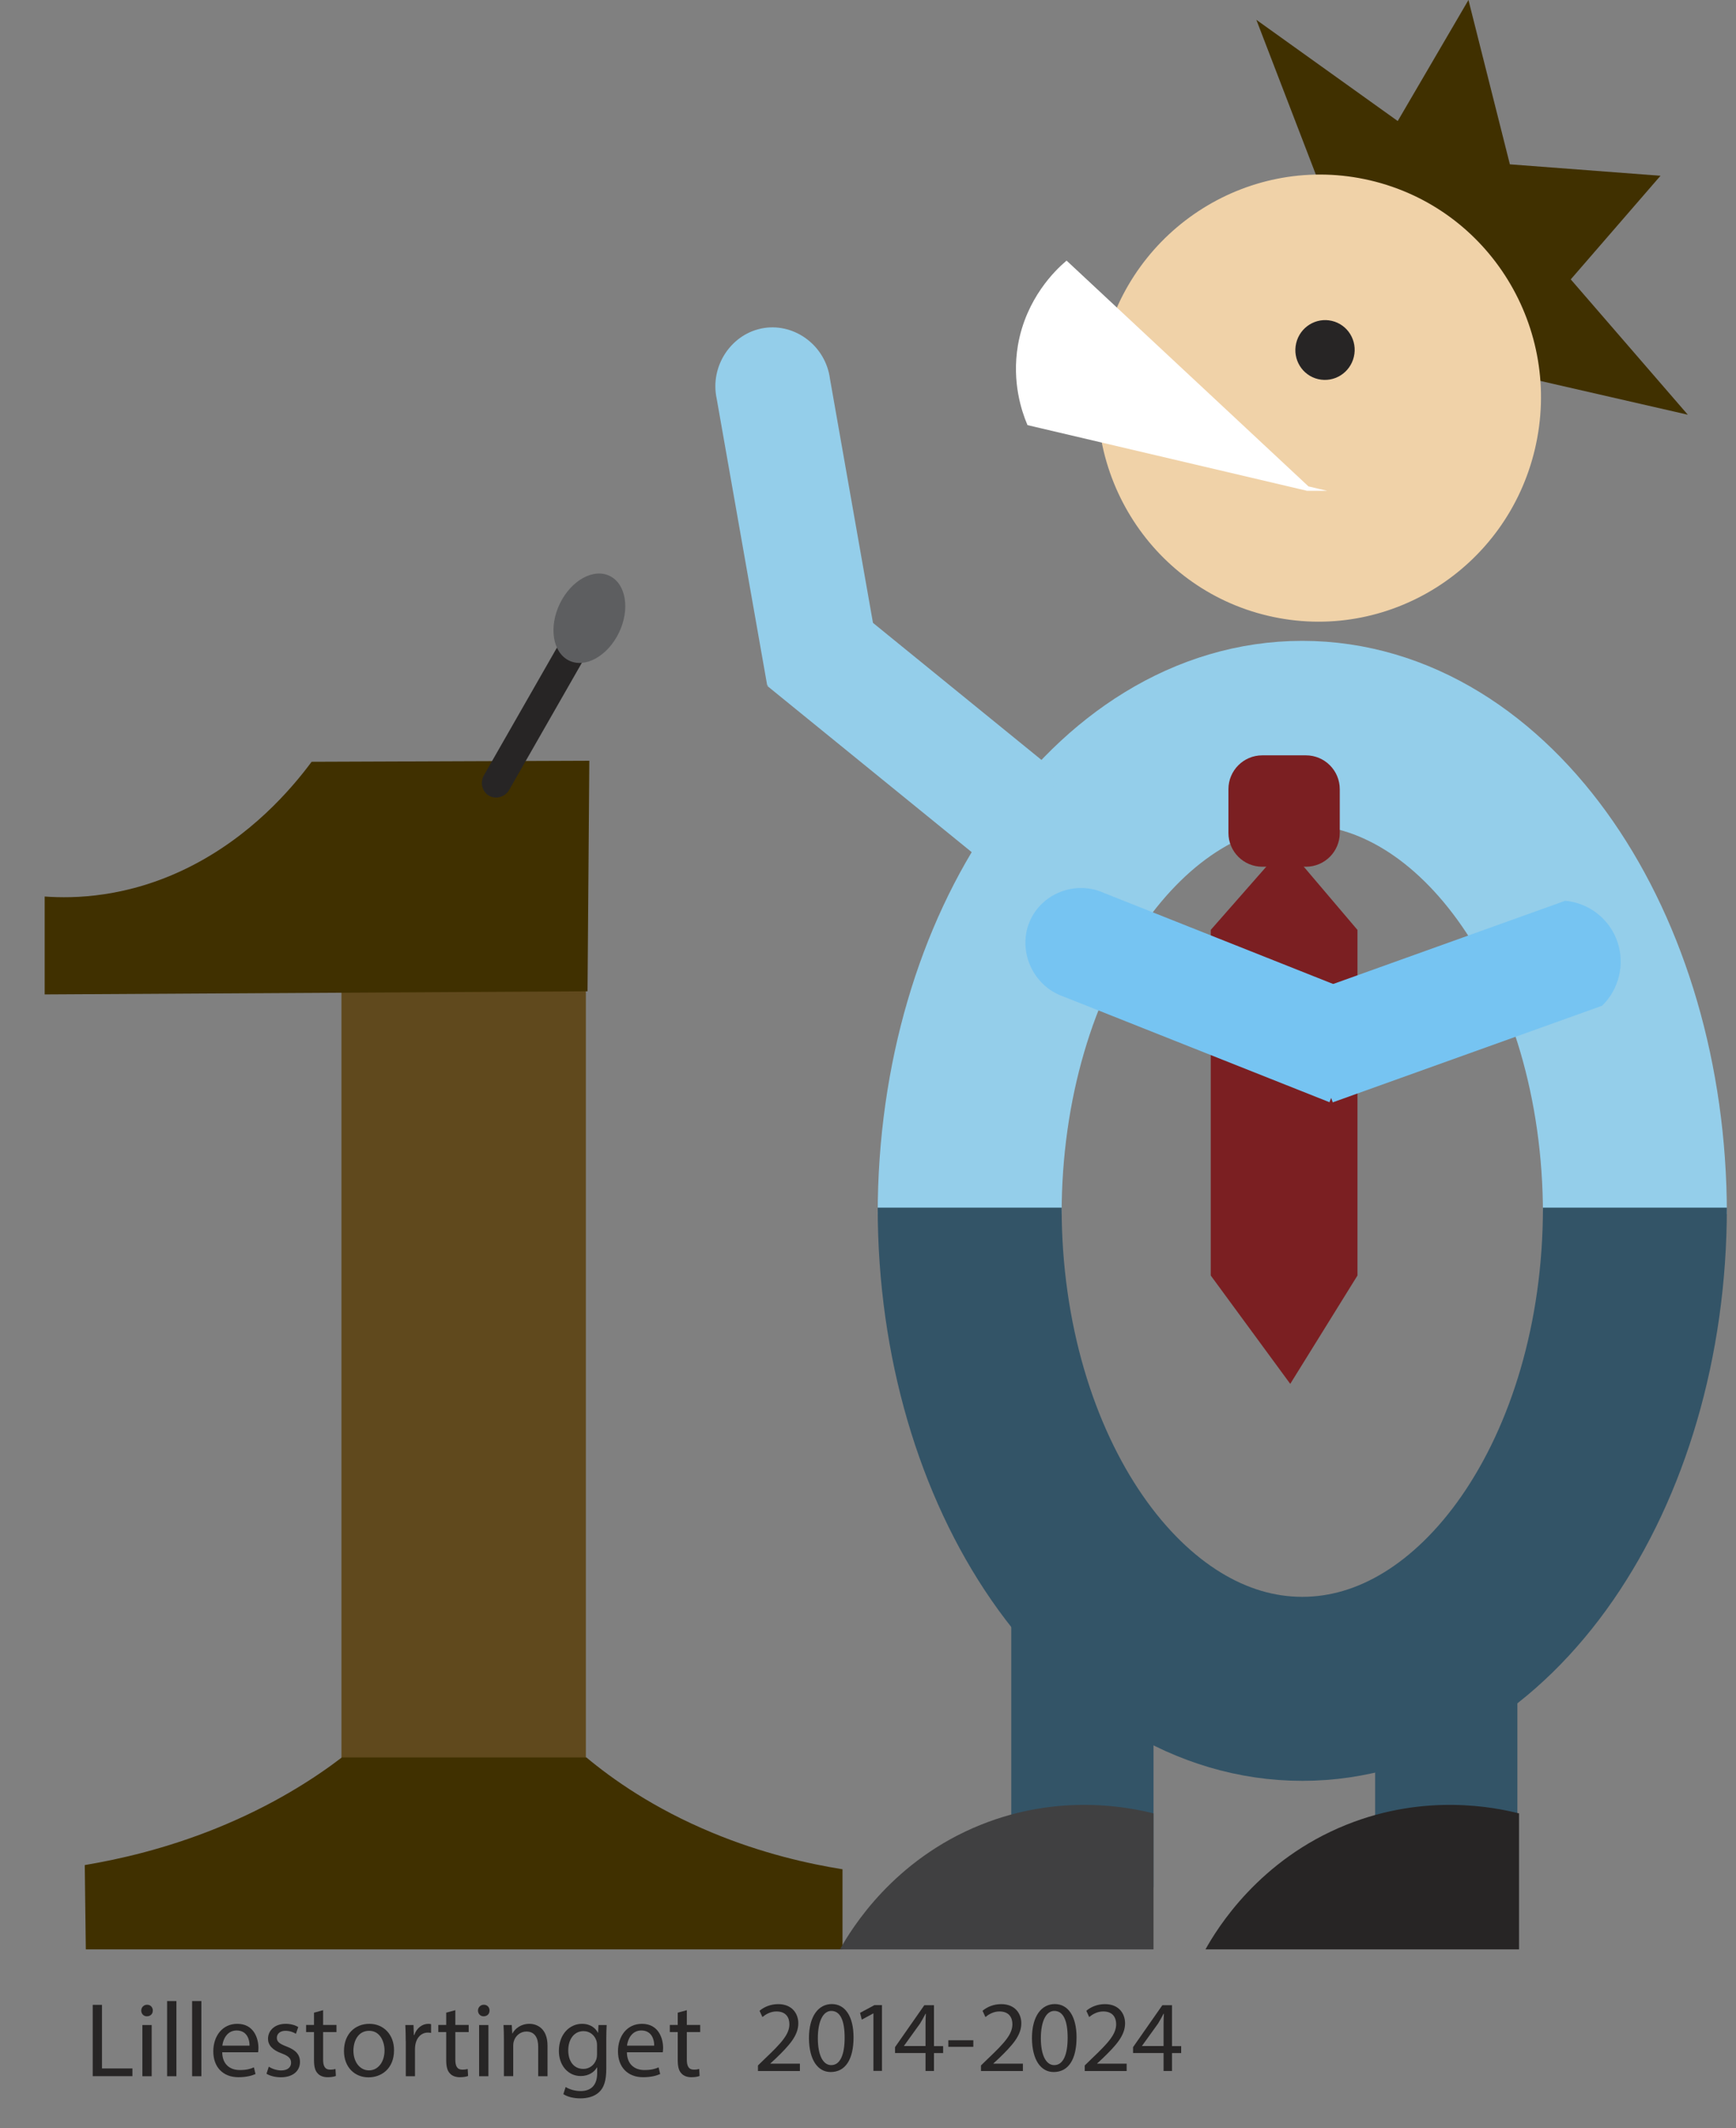 <?xml version="1.0" encoding="UTF-8"?>
<svg id="Layer_2" data-name="Layer 2" xmlns="http://www.w3.org/2000/svg" xmlns:xlink="http://www.w3.org/1999/xlink" viewBox="0 0 261.17 320">
  <rect x="0" y="0" width="261.17" height="320" fill="#808080" stroke="none"/>
  <defs>
    <style>
      .cls-1 {
        fill: #403000;
      }

      .cls-1, .cls-2, .cls-3, .cls-4, .cls-5, .cls-6, .cls-7, .cls-8, .cls-9, .cls-10, .cls-11, .cls-12 {
        stroke-width: 0px;
      }

      .cls-2 {
        fill: #272525;
      }

      .cls-3 {
        fill: #76c4f2;
      }

      .cls-4, .cls-13, .cls-14, .cls-15, .cls-16 {
        fill: none;
      }

      .cls-13, .cls-14 {
        stroke: #94ceea;
      }

      .cls-13, .cls-14, .cls-15, .cls-16 {
        stroke-miterlimit: 10;
      }

      .cls-13, .cls-16 {
        stroke-width: 27.67px;
      }

      .cls-17 {
        clip-path: url(#clippath-1);
      }

      .cls-5 {
        fill: #60491d;
      }

      .cls-6 {
        fill: #335467;
      }

      .cls-7 {
        fill: #fff;
      }

      .cls-14, .cls-15 {
        stroke-width: .69px;
      }

      .cls-18 {
        clip-path: url(#clippath);
      }

      .cls-8 {
        fill: #94ceea;
      }

      .cls-15 {
        stroke: #fff;
      }

      .cls-9 {
        fill: #5d5e60;
      }

      .cls-10 {
        fill: #404041;
      }

      .cls-16 {
        stroke: #335467;
      }

      .cls-11 {
        fill: #7b1f22;
      }

      .cls-12 {
        fill: #f0d2a8;
      }
    </style>
    <clipPath id="clippath">
      <rect class="cls-4" width="261.17" height="320"/>
    </clipPath>
    <clipPath id="clippath-1">
      <rect class="cls-4" width="261.17" height="320"/>
    </clipPath>
  </defs>
  <g id="Layer_1-2" data-name="Layer 1">
    <polygon class="cls-1" points="220.92 0 210.28 18.2 189.01 2.98 198.4 27.39 230.86 57.08 253.92 62.36 236.31 42.01 249.81 26.43 227.15 24.71 220.92 0"/>
    <rect class="cls-5" x="51.37" y="131.87" width="36.77" height="138.66"/>
    <rect class="cls-6" x="206.88" y="242.57" width="21.4" height="43.39"/>
    <g class="cls-18">
      <path class="cls-1" d="m126.75,293.12H12.91c-.05-4.22-.11-8.45-.16-12.67,5.25-.88,12.17-2.46,19.69-5.49,8.59-3.46,14.86-7.54,19-10.7h36.77c3.89,3.24,10.1,7.66,18.96,11.33,7.52,3.12,14.46,4.67,19.58,5.49v12.04Z"/>
      <path class="cls-1" d="m88.4,149.06c-27.23.16-54.45.31-81.68.47v-14.72c4.43.32,12.45.18,21.57-4.34,9.44-4.68,15.53-11.8,18.59-15.92,13.93-.05,27.86-.11,41.78-.16-.09,11.56-.18,23.12-.27,34.68"/>
      <path class="cls-12" d="m230.93,67.48c-4.24,18.08-22.21,29.33-40.14,25.12-17.92-4.21-29.01-22.27-24.77-40.35,4.24-18.08,22.21-29.33,40.14-25.12,17.92,4.21,29.01,22.27,24.77,40.35"/>
      <path class="cls-2" d="m90.11,95.17l-3.79-2.21-13.5,23.59c-.69,1.14-.24,2.61.86,3.16,1.01.51,2.33.11,2.93-.95,4.5-7.86,9-15.73,13.5-23.59"/>
      <path class="cls-9" d="m93.11,95.15c-1.7,3.51-5.07,5.38-7.52,4.17-2.45-1.21-3.06-5.03-1.37-8.54,1.7-3.51,5.06-5.38,7.52-4.17,2.45,1.21,3.07,5.03,1.37,8.54"/>
      <path class="cls-13" d="m145.88,182.55c0-39.96,22.4-72.35,50.04-72.35s50.04,32.39,50.04,72.35"/>
      <path class="cls-16" d="m145.88,181.59c0,39.96,22.4,72.36,50.04,72.36s50.04-32.39,50.04-72.36"/>
      <path class="cls-11" d="m204.22,191.8c-3.37,5.43-6.74,10.86-10.11,16.29-3.99-5.43-7.98-10.86-11.96-16.29v-51.97c3.74-4.26,7.48-8.52,11.22-12.77,3.62,4.26,7.24,8.52,10.85,12.77v51.97Z"/>
      <path class="cls-11" d="m196.47,130.33h-6.57c-2.81,0-5.09-2.28-5.09-5.09v-6.57c0-2.81,2.28-5.09,5.09-5.09h6.57c2.81,0,5.09,2.28,5.09,5.09v6.57c0,2.81-2.28,5.09-5.09,5.09"/>
      <rect class="cls-6" x="152.14" y="240.41" width="21.4" height="43.39"/>
      <path class="cls-2" d="m228.53,293.12h-47.17c1.73-3.1,8.03-13.48,21.26-18.76,11.86-4.74,22.29-2.59,25.91-1.68v20.44Z"/>
      <path class="cls-10" d="m173.54,293.12h-47.17c1.73-3.1,8.03-13.48,21.26-18.76,11.86-4.74,22.29-2.59,25.91-1.68v20.44Z"/>
      <polygon class="cls-8" points="159.85 117.29 149.43 130.33 115.94 103.11 126.36 90.06 159.85 117.29"/>
      <polygon class="cls-14" points="159.85 117.29 149.43 130.33 115.94 103.11 126.36 90.06 159.85 117.29"/>
      <path class="cls-8" d="m132.05,99.73l-16.35,2.93-7.53-42.72c-1.07-4.84,2.2-9.57,6.85-10.28,4.49-.68,8.88,2.6,9.5,7.34,2.51,14.24,5.02,28.48,7.53,42.72"/>
      <path class="cls-14" d="m132.05,99.73l-16.35,2.93-7.53-42.72c-1.07-4.84,2.2-9.57,6.85-10.28,4.49-.68,8.88,2.6,9.5,7.34,2.51,14.24,5.02,28.48,7.53,42.72Z"/>
      <path class="cls-3" d="m235.47,135.45c3.62.32,6.72,2.77,7.88,6.22,1.12,3.35.22,7.08-2.32,9.56-13.51,4.84-27.02,9.69-40.53,14.53l-5.56-15.78,40.53-14.53Z"/>
      <path class="cls-3" d="m206.09,150.15l-6.08,15.59-40.02-15.89c-4.64-1.61-6.93-6.9-5.09-11.26,1.77-4.22,6.85-6.27,11.18-4.32,13.34,5.3,26.68,10.59,40.02,15.89"/>
      <path class="cls-2" d="m203.68,53.65c-.57,2.42-2.97,3.92-5.37,3.36-2.4-.56-3.88-2.98-3.31-5.4.57-2.42,2.97-3.92,5.37-3.36,2.4.56,3.88,2.98,3.31,5.4"/>
    </g>
    <g>
      <path class="cls-2" d="m13.96,301.47h1.38v9.56h4.58v1.16h-5.97v-10.73Z"/>
      <path class="cls-2" d="m22.98,302.33c.02.48-.33.86-.89.86-.49,0-.84-.38-.84-.86s.37-.88.88-.88.86.38.86.88Zm-1.56,9.87v-7.7h1.4v7.7h-1.4Z"/>
      <path class="cls-2" d="m25.14,300.9h1.4v11.3h-1.4v-11.3Z"/>
      <path class="cls-2" d="m28.9,300.9h1.4v11.3h-1.4v-11.3Z"/>
      <path class="cls-2" d="m33.43,308.6c.03,1.89,1.24,2.67,2.64,2.67,1,0,1.61-.17,2.13-.4l.24,1c-.49.22-1.34.48-2.56.48-2.37,0-3.79-1.56-3.79-3.88s1.37-4.15,3.61-4.15c2.51,0,3.18,2.21,3.18,3.63,0,.29-.03.51-.05.65h-5.41Zm4.11-1c.02-.89-.37-2.28-1.94-2.28-1.42,0-2.04,1.3-2.15,2.28h4.09Z"/>
      <path class="cls-2" d="m40.44,310.77c.41.27,1.15.56,1.85.56,1.02,0,1.5-.51,1.5-1.15,0-.67-.4-1.03-1.43-1.42-1.38-.49-2.04-1.26-2.04-2.18,0-1.24,1-2.26,2.66-2.26.78,0,1.46.22,1.89.48l-.35,1.02c-.3-.19-.86-.45-1.58-.45-.83,0-1.29.48-1.29,1.05,0,.64.46.92,1.46,1.31,1.34.51,2.02,1.18,2.02,2.32,0,1.35-1.05,2.31-2.88,2.31-.84,0-1.62-.21-2.16-.53l.35-1.07Z"/>
      <path class="cls-2" d="m48.61,302.28v2.21h2.01v1.07h-2.01v4.15c0,.95.27,1.5,1.05,1.5.37,0,.64-.05.81-.1l.06,1.05c-.27.11-.7.19-1.24.19-.65,0-1.18-.21-1.51-.59-.4-.41-.54-1.1-.54-2v-4.2h-1.19v-1.07h1.19v-1.85l1.37-.37Z"/>
      <path class="cls-2" d="m59.28,308.28c0,2.85-1.97,4.09-3.84,4.09-2.08,0-3.69-1.53-3.69-3.96,0-2.58,1.69-4.09,3.82-4.09s3.71,1.61,3.71,3.96Zm-6.11.08c0,1.69.97,2.96,2.34,2.96s2.34-1.26,2.34-2.99c0-1.3-.65-2.96-2.31-2.96s-2.37,1.53-2.37,2.99Z"/>
      <path class="cls-2" d="m61.04,306.9c0-.91-.02-1.69-.06-2.4h1.23l.05,1.51h.06c.35-1.04,1.19-1.69,2.13-1.69.16,0,.27.02.4.05v1.32c-.14-.03-.29-.05-.48-.05-.99,0-1.69.75-1.88,1.8-.03.19-.06.41-.06.65v4.11h-1.38v-5.3Z"/>
      <path class="cls-2" d="m68.5,302.28v2.21h2.01v1.07h-2.01v4.15c0,.95.27,1.5,1.05,1.5.37,0,.64-.05.81-.1l.06,1.05c-.27.11-.7.19-1.24.19-.65,0-1.18-.21-1.51-.59-.4-.41-.54-1.1-.54-2v-4.2h-1.19v-1.07h1.19v-1.85l1.37-.37Z"/>
      <path class="cls-2" d="m73.64,302.33c.02.48-.33.86-.89.86-.49,0-.84-.38-.84-.86s.37-.88.88-.88.86.38.86.88Zm-1.56,9.87v-7.7h1.4v7.7h-1.4Z"/>
      <path class="cls-2" d="m75.81,306.58c0-.8-.02-1.45-.06-2.08h1.24l.08,1.27h.03c.38-.73,1.27-1.45,2.55-1.45,1.07,0,2.72.64,2.72,3.28v4.6h-1.4v-4.44c0-1.24-.46-2.28-1.78-2.28-.92,0-1.64.65-1.88,1.43-.06.18-.1.41-.1.65v4.63h-1.4v-5.62Z"/>
      <path class="cls-2" d="m91.27,304.5c-.03.56-.06,1.18-.06,2.12v4.47c0,1.77-.35,2.85-1.1,3.52-.75.7-1.83.92-2.8.92s-1.94-.22-2.56-.64l.35-1.07c.51.32,1.3.61,2.26.61,1.43,0,2.48-.75,2.48-2.69v-.86h-.03c-.43.72-1.26,1.29-2.45,1.29-1.91,0-3.28-1.62-3.28-3.76,0-2.61,1.7-4.09,3.47-4.09,1.34,0,2.07.7,2.4,1.34h.03l.06-1.16h1.23Zm-1.45,3.04c0-.24-.02-.45-.08-.64-.25-.81-.94-1.48-1.96-1.48-1.34,0-2.29,1.13-2.29,2.91,0,1.51.76,2.77,2.28,2.77.86,0,1.64-.54,1.94-1.43.08-.24.11-.51.11-.75v-1.38Z"/>
      <path class="cls-2" d="m94.31,308.6c.03,1.89,1.24,2.67,2.64,2.67,1,0,1.61-.17,2.13-.4l.24,1c-.49.22-1.34.48-2.56.48-2.37,0-3.79-1.56-3.79-3.88s1.37-4.15,3.61-4.15c2.51,0,3.18,2.21,3.18,3.63,0,.29-.03.51-.05.65h-5.41Zm4.11-1c.02-.89-.37-2.28-1.94-2.28-1.42,0-2.04,1.3-2.15,2.28h4.09Z"/>
      <path class="cls-2" d="m103.33,302.28v2.21h2.01v1.07h-2.01v4.15c0,.95.27,1.5,1.05,1.5.37,0,.64-.05.81-.1l.06,1.05c-.27.11-.7.19-1.24.19-.65,0-1.18-.21-1.51-.59-.4-.41-.54-1.1-.54-2v-4.2h-1.19v-1.07h1.19v-1.85l1.37-.37Z"/>
    </g>
    <g class="cls-17">
      <path class="cls-7" d="m196.7,73.46l-41.87-9.83c-.76-1.82-2.28-6.17-1.35-11.65,1.2-6.98,5.6-11.14,6.97-12.33,12.08,11.27,24.16,22.54,36.24,33.81"/>
      <path class="cls-15" d="m196.7,73.46l-41.87-9.83c-.76-1.82-2.28-6.17-1.35-11.65,1.2-6.98,5.6-11.14,6.97-12.33,12.08,11.27,24.16,22.54,36.24,33.81Z"/>
    </g>
    <g>
      <path class="cls-2" d="m114.03,311.4v-.82l1.05-1.02c2.53-2.4,3.67-3.68,3.68-5.17,0-1-.49-1.93-1.96-1.93-.9,0-1.64.46-2.1.84l-.43-.94c.68-.58,1.66-1,2.8-1,2.13,0,3.03,1.46,3.03,2.88,0,1.83-1.32,3.3-3.41,5.31l-.79.73v.03h4.44v1.11h-6.31Z"/>
      <path class="cls-2" d="m128.41,306.35c0,3.36-1.25,5.22-3.44,5.22-1.93,0-3.24-1.81-3.27-5.08,0-3.32,1.43-5.14,3.44-5.14s3.27,1.86,3.27,5Zm-5.37.15c0,2.57.79,4.03,2.01,4.03,1.37,0,2.02-1.6,2.02-4.12s-.62-4.03-2.01-4.03c-1.17,0-2.02,1.43-2.02,4.12Z"/>
      <path class="cls-2" d="m131.4,302.76h-.03l-1.72.93-.26-1.02,2.16-1.16h1.14v9.89h-1.29v-8.64Z"/>
      <path class="cls-2" d="m139.24,311.4v-2.69h-4.59v-.88l4.41-6.31h1.45v6.15h1.38v1.05h-1.38v2.69h-1.26Zm0-3.74v-3.3c0-.52.02-1.03.05-1.55h-.05c-.3.58-.55,1-.82,1.46l-2.42,3.36v.03h3.24Z"/>
      <path class="cls-2" d="m146.43,306.79v.99h-3.76v-.99h3.76Z"/>
      <path class="cls-2" d="m147.58,311.4v-.82l1.05-1.02c2.53-2.4,3.67-3.68,3.68-5.17,0-1-.49-1.93-1.96-1.93-.9,0-1.64.46-2.1.84l-.43-.94c.68-.58,1.66-1,2.8-1,2.13,0,3.03,1.46,3.03,2.88,0,1.83-1.32,3.3-3.41,5.31l-.79.73v.03h4.44v1.11h-6.31Z"/>
      <path class="cls-2" d="m161.96,306.35c0,3.36-1.25,5.22-3.44,5.22-1.93,0-3.24-1.81-3.27-5.08,0-3.32,1.43-5.14,3.44-5.14s3.27,1.86,3.27,5Zm-5.37.15c0,2.57.79,4.03,2.01,4.03,1.37,0,2.02-1.6,2.02-4.12s-.62-4.03-2.01-4.03c-1.17,0-2.02,1.43-2.02,4.12Z"/>
      <path class="cls-2" d="m163.19,311.4v-.82l1.05-1.02c2.53-2.4,3.67-3.68,3.68-5.17,0-1-.49-1.93-1.96-1.93-.9,0-1.64.46-2.1.84l-.43-.94c.68-.58,1.66-1,2.8-1,2.13,0,3.03,1.46,3.03,2.88,0,1.83-1.32,3.3-3.41,5.31l-.79.73v.03h4.44v1.11h-6.31Z"/>
      <path class="cls-2" d="m175.05,311.4v-2.69h-4.59v-.88l4.41-6.31h1.45v6.15h1.38v1.05h-1.38v2.69h-1.26Zm0-3.74v-3.3c0-.52.02-1.03.05-1.55h-.05c-.3.58-.55,1-.82,1.46l-2.42,3.36v.03h3.24Z"/>
    </g>
  </g>
</svg>